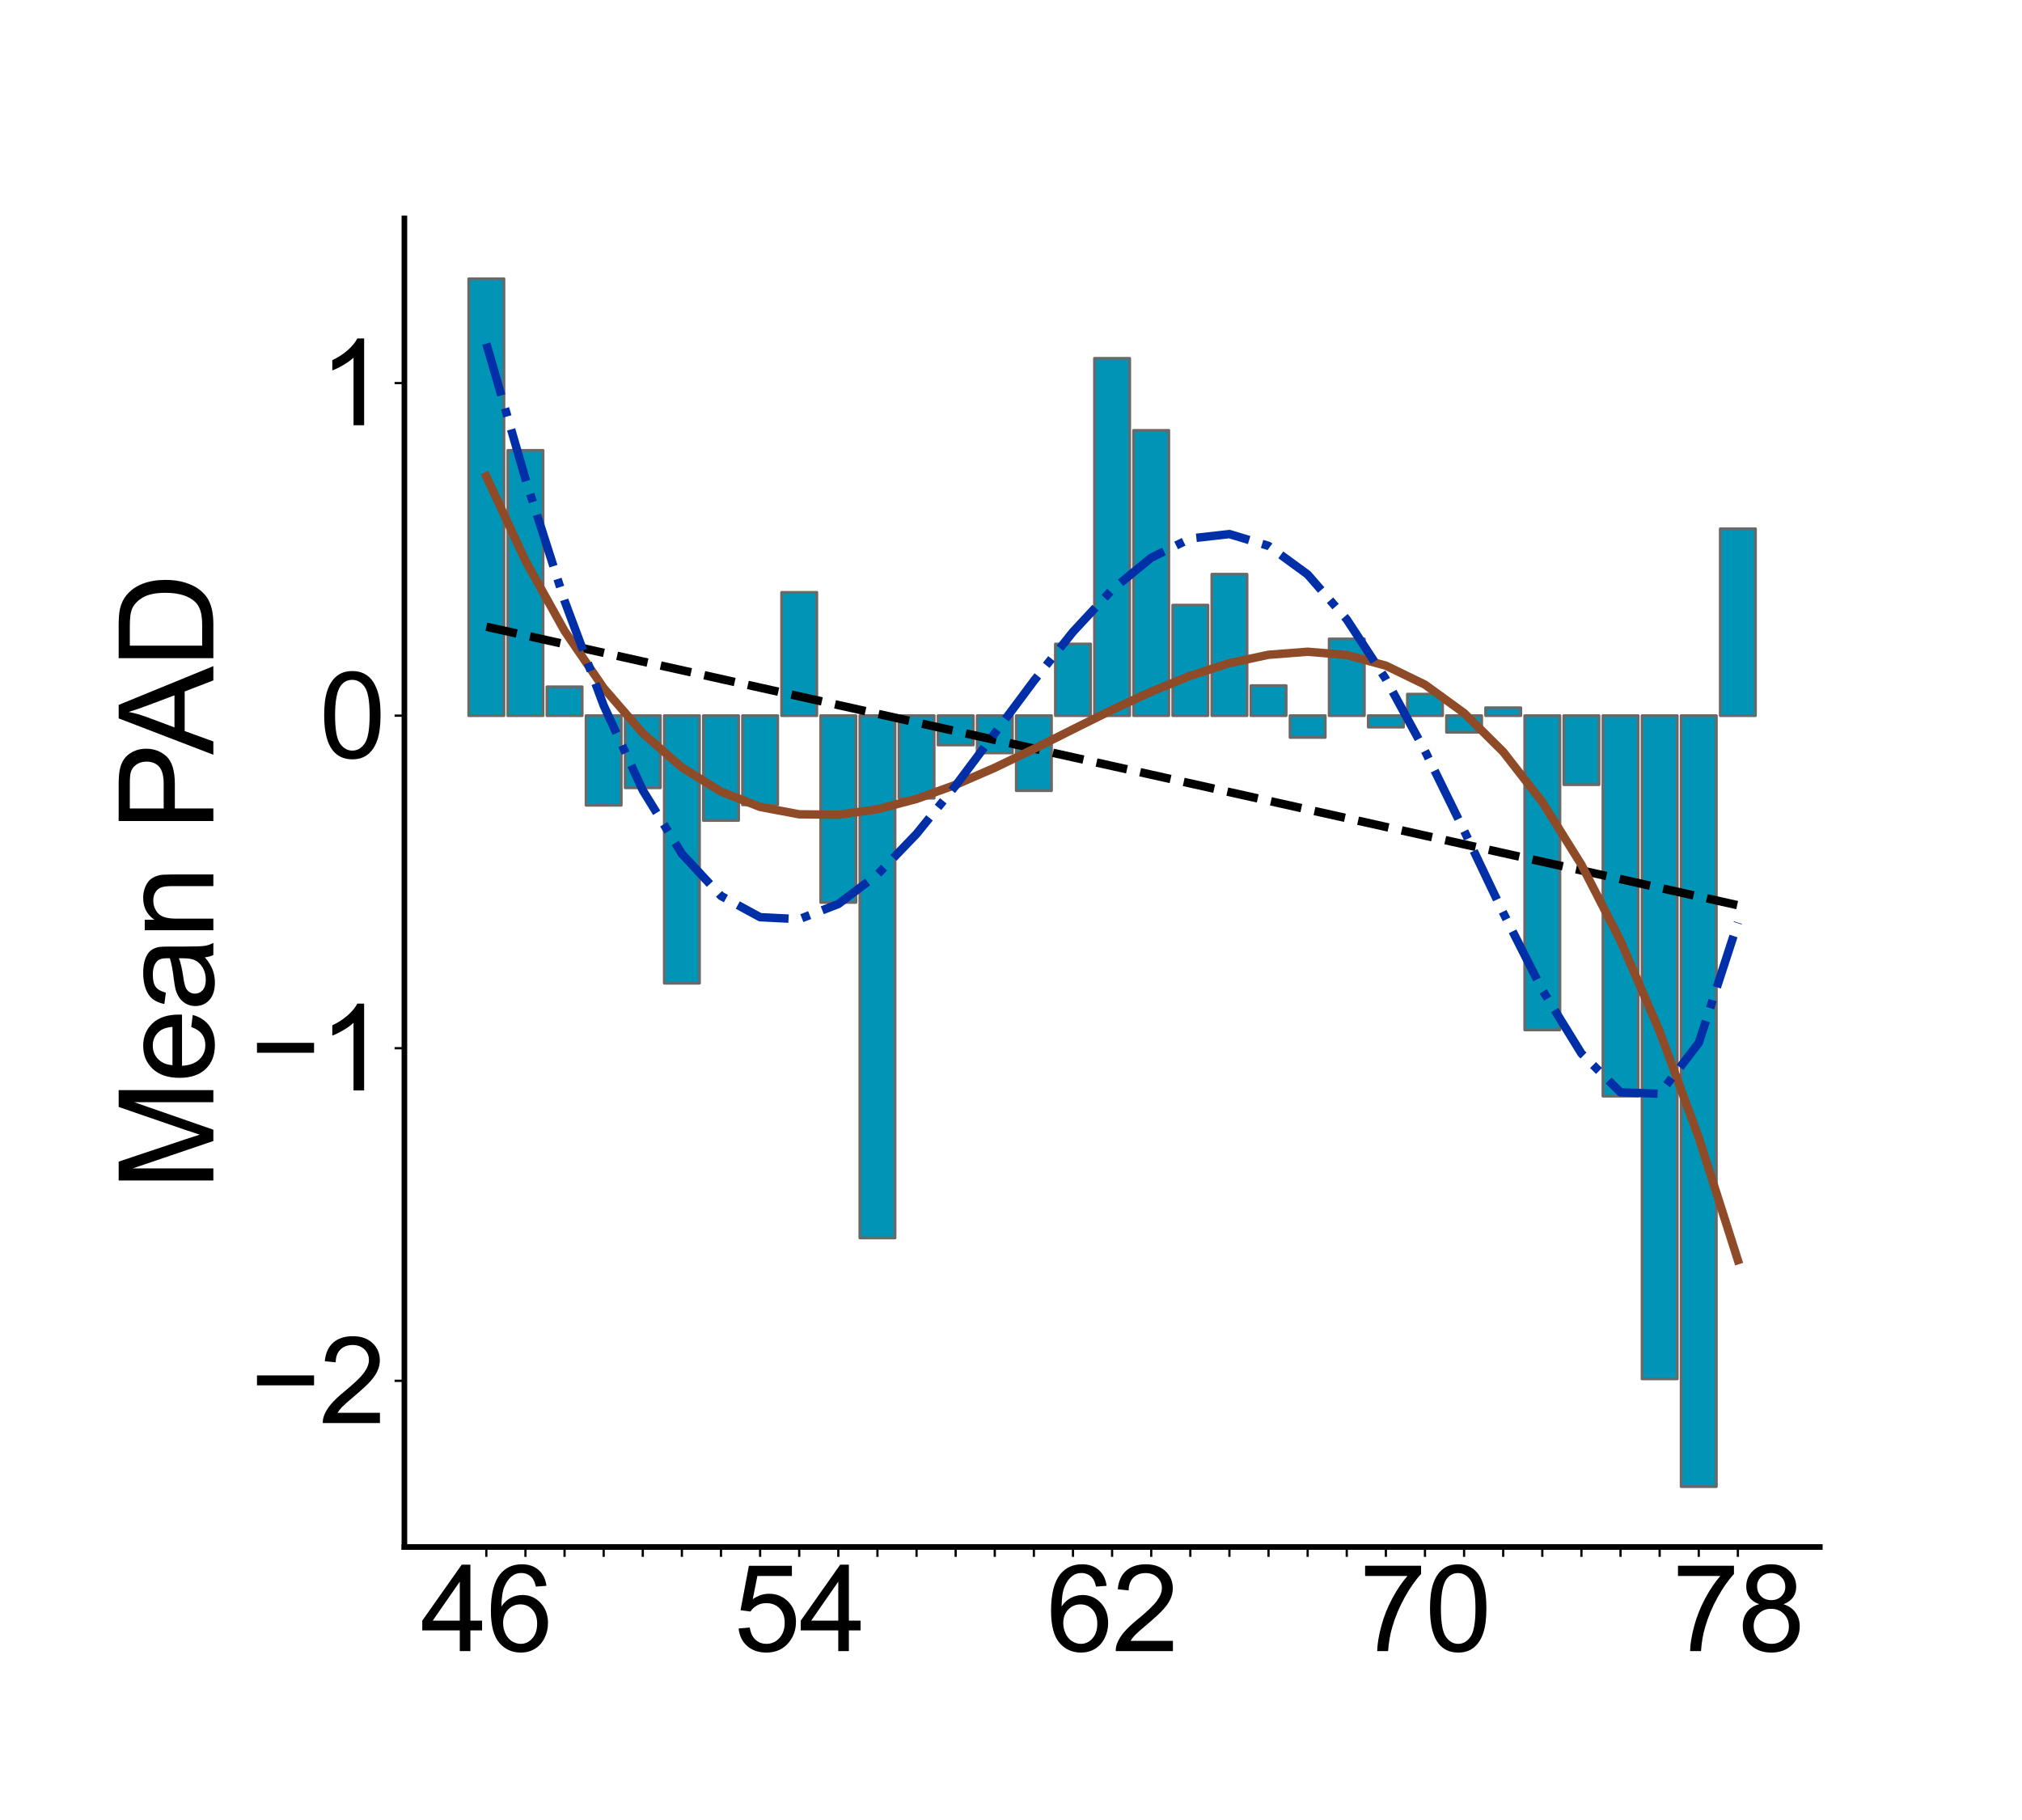<?xml version="1.0" encoding="utf-8" standalone="no"?>
<!DOCTYPE svg PUBLIC "-//W3C//DTD SVG 1.1//EN"
  "http://www.w3.org/Graphics/SVG/1.1/DTD/svg11.dtd">
<svg xmlns:xlink="http://www.w3.org/1999/xlink" width="720pt" height="648pt" viewBox="0 0 720 648" xmlns="http://www.w3.org/2000/svg" version="1.1">
 <defs>
  <style type="text/css">*{stroke-linejoin: round; stroke-linecap: butt}</style>
 </defs>
 <g id="figure_1">
  <g id="patch_1">
   <path d="M 0 648 
L 720 648 
L 720 0 
L 0 0 
L 0 648 
z
" style="fill: none"/>
  </g>
  <g id="axes_1">
   <g id="patch_2">
    <path d="M 144 550.8 
L 648 550.8 
L 648 77.76 
L 144 77.76 
L 144 550.8 
z
" style="fill: none"/>
   </g>
   <g id="patch_3">
    <path d="M 166.909 254.801 
L 179.443 254.801 
L 179.443 99.262 
L 166.909 99.262 
z
" clip-path="url(#p4eb262f3e7)" style="fill: #0095b6; stroke: #696969; stroke-linejoin: miter"/>
   </g>
   <g id="patch_4">
    <path d="M 180.836 254.801 
L 193.369 254.801 
L 193.369 160.35 
L 180.836 160.35 
z
" clip-path="url(#p4eb262f3e7)" style="fill: #0095b6; stroke: #696969; stroke-linejoin: miter"/>
   </g>
   <g id="patch_5">
    <path d="M 194.762 254.801 
L 207.296 254.801 
L 207.296 244.539 
L 194.762 244.539 
z
" clip-path="url(#p4eb262f3e7)" style="fill: #0095b6; stroke: #696969; stroke-linejoin: miter"/>
   </g>
   <g id="patch_6">
    <path d="M 208.689 254.801 
L 221.222 254.801 
L 221.222 286.707 
L 208.689 286.707 
z
" clip-path="url(#p4eb262f3e7)" style="fill: #0095b6; stroke: #696969; stroke-linejoin: miter"/>
   </g>
   <g id="patch_7">
    <path d="M 222.615 254.801 
L 235.149 254.801 
L 235.149 280.5 
L 222.615 280.5 
z
" clip-path="url(#p4eb262f3e7)" style="fill: #0095b6; stroke: #696969; stroke-linejoin: miter"/>
   </g>
   <g id="patch_8">
    <path d="M 236.542 254.801 
L 249.075 254.801 
L 249.075 350.071 
L 236.542 350.071 
z
" clip-path="url(#p4eb262f3e7)" style="fill: #0095b6; stroke: #696969; stroke-linejoin: miter"/>
   </g>
   <g id="patch_9">
    <path d="M 250.468 254.801 
L 263.002 254.801 
L 263.002 292.127 
L 250.468 292.127 
z
" clip-path="url(#p4eb262f3e7)" style="fill: #0095b6; stroke: #696969; stroke-linejoin: miter"/>
   </g>
   <g id="patch_10">
    <path d="M 264.395 254.801 
L 276.928 254.801 
L 276.928 286.569 
L 264.395 286.569 
z
" clip-path="url(#p4eb262f3e7)" style="fill: #0095b6; stroke: #696969; stroke-linejoin: miter"/>
   </g>
   <g id="patch_11">
    <path d="M 278.321 254.801 
L 290.855 254.801 
L 290.855 210.912 
L 278.321 210.912 
z
" clip-path="url(#p4eb262f3e7)" style="fill: #0095b6; stroke: #696969; stroke-linejoin: miter"/>
   </g>
   <g id="patch_12">
    <path d="M 292.248 254.801 
L 304.781 254.801 
L 304.781 321.318 
L 292.248 321.318 
z
" clip-path="url(#p4eb262f3e7)" style="fill: #0095b6; stroke: #696969; stroke-linejoin: miter"/>
   </g>
   <g id="patch_13">
    <path d="M 306.174 254.801 
L 318.708 254.801 
L 318.708 440.773 
L 306.174 440.773 
z
" clip-path="url(#p4eb262f3e7)" style="fill: #0095b6; stroke: #696969; stroke-linejoin: miter"/>
   </g>
   <g id="patch_14">
    <path d="M 320.101 254.801 
L 332.634 254.801 
L 332.634 284.191 
L 320.101 284.191 
z
" clip-path="url(#p4eb262f3e7)" style="fill: #0095b6; stroke: #696969; stroke-linejoin: miter"/>
   </g>
   <g id="patch_15">
    <path d="M 334.027 254.801 
L 346.561 254.801 
L 346.561 265.253 
L 334.027 265.253 
z
" clip-path="url(#p4eb262f3e7)" style="fill: #0095b6; stroke: #696969; stroke-linejoin: miter"/>
   </g>
   <g id="patch_16">
    <path d="M 347.954 254.801 
L 360.487 254.801 
L 360.487 268.077 
L 347.954 268.077 
z
" clip-path="url(#p4eb262f3e7)" style="fill: #0095b6; stroke: #696969; stroke-linejoin: miter"/>
   </g>
   <g id="patch_17">
    <path d="M 361.88 254.801 
L 374.414 254.801 
L 374.414 281.504 
L 361.88 281.504 
z
" clip-path="url(#p4eb262f3e7)" style="fill: #0095b6; stroke: #696969; stroke-linejoin: miter"/>
   </g>
   <g id="patch_18">
    <path d="M 375.807 254.801 
L 388.34 254.801 
L 388.34 229.277 
L 375.807 229.277 
z
" clip-path="url(#p4eb262f3e7)" style="fill: #0095b6; stroke: #696969; stroke-linejoin: miter"/>
   </g>
   <g id="patch_19">
    <path d="M 389.733 254.801 
L 402.267 254.801 
L 402.267 127.591 
L 389.733 127.591 
z
" clip-path="url(#p4eb262f3e7)" style="fill: #0095b6; stroke: #696969; stroke-linejoin: miter"/>
   </g>
   <g id="patch_20">
    <path d="M 403.66 254.801 
L 416.193 254.801 
L 416.193 153.235 
L 403.66 153.235 
z
" clip-path="url(#p4eb262f3e7)" style="fill: #0095b6; stroke: #696969; stroke-linejoin: miter"/>
   </g>
   <g id="patch_21">
    <path d="M 417.586 254.801 
L 430.12 254.801 
L 430.12 215.449 
L 417.586 215.449 
z
" clip-path="url(#p4eb262f3e7)" style="fill: #0095b6; stroke: #696969; stroke-linejoin: miter"/>
   </g>
   <g id="patch_22">
    <path d="M 431.513 254.801 
L 444.046 254.801 
L 444.046 204.44 
L 431.513 204.44 
z
" clip-path="url(#p4eb262f3e7)" style="fill: #0095b6; stroke: #696969; stroke-linejoin: miter"/>
   </g>
   <g id="patch_23">
    <path d="M 445.439 254.801 
L 457.973 254.801 
L 457.973 244.115 
L 445.439 244.115 
z
" clip-path="url(#p4eb262f3e7)" style="fill: #0095b6; stroke: #696969; stroke-linejoin: miter"/>
   </g>
   <g id="patch_24">
    <path d="M 459.366 254.801 
L 471.899 254.801 
L 471.899 262.555 
L 459.366 262.555 
z
" clip-path="url(#p4eb262f3e7)" style="fill: #0095b6; stroke: #696969; stroke-linejoin: miter"/>
   </g>
   <g id="patch_25">
    <path d="M 473.292 254.801 
L 485.826 254.801 
L 485.826 227.473 
L 473.292 227.473 
z
" clip-path="url(#p4eb262f3e7)" style="fill: #0095b6; stroke: #696969; stroke-linejoin: miter"/>
   </g>
   <g id="patch_26">
    <path d="M 487.219 254.801 
L 499.752 254.801 
L 499.752 258.89 
L 487.219 258.89 
z
" clip-path="url(#p4eb262f3e7)" style="fill: #0095b6; stroke: #696969; stroke-linejoin: miter"/>
   </g>
   <g id="patch_27">
    <path d="M 501.145 254.801 
L 513.679 254.801 
L 513.679 247.142 
L 501.145 247.142 
z
" clip-path="url(#p4eb262f3e7)" style="fill: #0095b6; stroke: #696969; stroke-linejoin: miter"/>
   </g>
   <g id="patch_28">
    <path d="M 515.072 254.801 
L 527.605 254.801 
L 527.605 260.721 
L 515.072 260.721 
z
" clip-path="url(#p4eb262f3e7)" style="fill: #0095b6; stroke: #696969; stroke-linejoin: miter"/>
   </g>
   <g id="patch_29">
    <path d="M 528.998 254.801 
L 541.532 254.801 
L 541.532 251.99 
L 528.998 251.99 
z
" clip-path="url(#p4eb262f3e7)" style="fill: #0095b6; stroke: #696969; stroke-linejoin: miter"/>
   </g>
   <g id="patch_30">
    <path d="M 542.925 254.801 
L 555.458 254.801 
L 555.458 366.692 
L 542.925 366.692 
z
" clip-path="url(#p4eb262f3e7)" style="fill: #0095b6; stroke: #696969; stroke-linejoin: miter"/>
   </g>
   <g id="patch_31">
    <path d="M 556.851 254.801 
L 569.385 254.801 
L 569.385 279.379 
L 556.851 279.379 
z
" clip-path="url(#p4eb262f3e7)" style="fill: #0095b6; stroke: #696969; stroke-linejoin: miter"/>
   </g>
   <g id="patch_32">
    <path d="M 570.778 254.801 
L 583.311 254.801 
L 583.311 390.278 
L 570.778 390.278 
z
" clip-path="url(#p4eb262f3e7)" style="fill: #0095b6; stroke: #696969; stroke-linejoin: miter"/>
   </g>
   <g id="patch_33">
    <path d="M 584.704 254.801 
L 597.238 254.801 
L 597.238 490.95 
L 584.704 490.95 
z
" clip-path="url(#p4eb262f3e7)" style="fill: #0095b6; stroke: #696969; stroke-linejoin: miter"/>
   </g>
   <g id="patch_34">
    <path d="M 598.631 254.801 
L 611.164 254.801 
L 611.164 529.298 
L 598.631 529.298 
z
" clip-path="url(#p4eb262f3e7)" style="fill: #0095b6; stroke: #696969; stroke-linejoin: miter"/>
   </g>
   <g id="patch_35">
    <path d="M 612.557 254.801 
L 625.091 254.801 
L 625.091 188.267 
L 612.557 188.267 
z
" clip-path="url(#p4eb262f3e7)" style="fill: #0095b6; stroke: #696969; stroke-linejoin: miter"/>
   </g>
   <g id="matplotlib.axis_1">
    <g id="xtick_1">
     <g id="line2d_1">
      <defs>
       <path id="m1d1751e2f2" d="M 0 0 
L 0 3.5 
" style="stroke: #000000; stroke-width: 0.8"/>
      </defs>
      <g>
       <use xlink:href="#m1d1751e2f2" x="173.176" y="550.8" style="stroke: #000000; stroke-width: 0.8"/>
      </g>
     </g>
     <g id="text_1">
      <!-- 46 -->
      <g transform="translate(149.82 587.863)scale(0.42 -0.42)">
       <defs>
        <path id="ArialMT-34" d="M 2069 0 
L 2069 1097 
L 81 1097 
L 81 1613 
L 2172 4581 
L 2631 4581 
L 2631 1613 
L 3250 1613 
L 3250 1097 
L 2631 1097 
L 2631 0 
L 2069 0 
z
M 2069 1613 
L 2069 3678 
L 634 1613 
L 2069 1613 
z
" transform="scale(0.016)"/>
        <path id="ArialMT-36" d="M 3184 3459 
L 2625 3416 
Q 2550 3747 2413 3897 
Q 2184 4138 1850 4138 
Q 1581 4138 1378 3988 
Q 1113 3794 959 3422 
Q 806 3050 800 2363 
Q 1003 2672 1297 2822 
Q 1591 2972 1913 2972 
Q 2475 2972 2870 2558 
Q 3266 2144 3266 1488 
Q 3266 1056 3080 686 
Q 2894 316 2569 119 
Q 2244 -78 1831 -78 
Q 1128 -78 684 439 
Q 241 956 241 2144 
Q 241 3472 731 4075 
Q 1159 4600 1884 4600 
Q 2425 4600 2770 4297 
Q 3116 3994 3184 3459 
z
M 888 1484 
Q 888 1194 1011 928 
Q 1134 663 1356 523 
Q 1578 384 1822 384 
Q 2178 384 2434 671 
Q 2691 959 2691 1453 
Q 2691 1928 2437 2201 
Q 2184 2475 1800 2475 
Q 1419 2475 1153 2201 
Q 888 1928 888 1484 
z
" transform="scale(0.016)"/>
       </defs>
       <use xlink:href="#ArialMT-34"/>
       <use xlink:href="#ArialMT-36" x="55.615"/>
      </g>
     </g>
    </g>
    <g id="xtick_2">
     <g id="line2d_2">
      <g>
       <use xlink:href="#m1d1751e2f2" x="187.103" y="550.8" style="stroke: #000000; stroke-width: 0.8"/>
      </g>
     </g>
    </g>
    <g id="xtick_3">
     <g id="line2d_3">
      <g>
       <use xlink:href="#m1d1751e2f2" x="201.029" y="550.8" style="stroke: #000000; stroke-width: 0.8"/>
      </g>
     </g>
    </g>
    <g id="xtick_4">
     <g id="line2d_4">
      <g>
       <use xlink:href="#m1d1751e2f2" x="214.956" y="550.8" style="stroke: #000000; stroke-width: 0.8"/>
      </g>
     </g>
    </g>
    <g id="xtick_5">
     <g id="line2d_5">
      <g>
       <use xlink:href="#m1d1751e2f2" x="228.882" y="550.8" style="stroke: #000000; stroke-width: 0.8"/>
      </g>
     </g>
    </g>
    <g id="xtick_6">
     <g id="line2d_6">
      <g>
       <use xlink:href="#m1d1751e2f2" x="242.809" y="550.8" style="stroke: #000000; stroke-width: 0.8"/>
      </g>
     </g>
    </g>
    <g id="xtick_7">
     <g id="line2d_7">
      <g>
       <use xlink:href="#m1d1751e2f2" x="256.735" y="550.8" style="stroke: #000000; stroke-width: 0.8"/>
      </g>
     </g>
    </g>
    <g id="xtick_8">
     <g id="line2d_8">
      <g>
       <use xlink:href="#m1d1751e2f2" x="270.662" y="550.8" style="stroke: #000000; stroke-width: 0.8"/>
      </g>
     </g>
    </g>
    <g id="xtick_9">
     <g id="line2d_9">
      <g>
       <use xlink:href="#m1d1751e2f2" x="284.588" y="550.8" style="stroke: #000000; stroke-width: 0.8"/>
      </g>
     </g>
     <g id="text_2">
      <!-- 54 -->
      <g transform="translate(261.232 587.863)scale(0.42 -0.42)">
       <defs>
        <path id="ArialMT-35" d="M 266 1200 
L 856 1250 
Q 922 819 1161 601 
Q 1400 384 1738 384 
Q 2144 384 2425 690 
Q 2706 997 2706 1503 
Q 2706 1984 2436 2262 
Q 2166 2541 1728 2541 
Q 1456 2541 1237 2417 
Q 1019 2294 894 2097 
L 366 2166 
L 809 4519 
L 3088 4519 
L 3088 3981 
L 1259 3981 
L 1013 2750 
Q 1425 3038 1878 3038 
Q 2478 3038 2890 2622 
Q 3303 2206 3303 1553 
Q 3303 931 2941 478 
Q 2500 -78 1738 -78 
Q 1113 -78 717 272 
Q 322 622 266 1200 
z
" transform="scale(0.016)"/>
       </defs>
       <use xlink:href="#ArialMT-35"/>
       <use xlink:href="#ArialMT-34" x="55.615"/>
      </g>
     </g>
    </g>
    <g id="xtick_10">
     <g id="line2d_10">
      <g>
       <use xlink:href="#m1d1751e2f2" x="298.515" y="550.8" style="stroke: #000000; stroke-width: 0.8"/>
      </g>
     </g>
    </g>
    <g id="xtick_11">
     <g id="line2d_11">
      <g>
       <use xlink:href="#m1d1751e2f2" x="312.441" y="550.8" style="stroke: #000000; stroke-width: 0.8"/>
      </g>
     </g>
    </g>
    <g id="xtick_12">
     <g id="line2d_12">
      <g>
       <use xlink:href="#m1d1751e2f2" x="326.368" y="550.8" style="stroke: #000000; stroke-width: 0.8"/>
      </g>
     </g>
    </g>
    <g id="xtick_13">
     <g id="line2d_13">
      <g>
       <use xlink:href="#m1d1751e2f2" x="340.294" y="550.8" style="stroke: #000000; stroke-width: 0.8"/>
      </g>
     </g>
    </g>
    <g id="xtick_14">
     <g id="line2d_14">
      <g>
       <use xlink:href="#m1d1751e2f2" x="354.221" y="550.8" style="stroke: #000000; stroke-width: 0.8"/>
      </g>
     </g>
    </g>
    <g id="xtick_15">
     <g id="line2d_15">
      <g>
       <use xlink:href="#m1d1751e2f2" x="368.147" y="550.8" style="stroke: #000000; stroke-width: 0.8"/>
      </g>
     </g>
    </g>
    <g id="xtick_16">
     <g id="line2d_16">
      <g>
       <use xlink:href="#m1d1751e2f2" x="382.074" y="550.8" style="stroke: #000000; stroke-width: 0.8"/>
      </g>
     </g>
    </g>
    <g id="xtick_17">
     <g id="line2d_17">
      <g>
       <use xlink:href="#m1d1751e2f2" x="396" y="550.8" style="stroke: #000000; stroke-width: 0.8"/>
      </g>
     </g>
     <g id="text_3">
      <!-- 62 -->
      <g transform="translate(372.644 587.863)scale(0.42 -0.42)">
       <defs>
        <path id="ArialMT-32" d="M 3222 541 
L 3222 0 
L 194 0 
Q 188 203 259 391 
Q 375 700 629 1000 
Q 884 1300 1366 1694 
Q 2113 2306 2375 2664 
Q 2638 3022 2638 3341 
Q 2638 3675 2398 3904 
Q 2159 4134 1775 4134 
Q 1369 4134 1125 3890 
Q 881 3647 878 3216 
L 300 3275 
Q 359 3922 746 4261 
Q 1134 4600 1788 4600 
Q 2447 4600 2831 4234 
Q 3216 3869 3216 3328 
Q 3216 3053 3103 2787 
Q 2991 2522 2730 2228 
Q 2469 1934 1863 1422 
Q 1356 997 1212 845 
Q 1069 694 975 541 
L 3222 541 
z
" transform="scale(0.016)"/>
       </defs>
       <use xlink:href="#ArialMT-36"/>
       <use xlink:href="#ArialMT-32" x="55.615"/>
      </g>
     </g>
    </g>
    <g id="xtick_18">
     <g id="line2d_18">
      <g>
       <use xlink:href="#m1d1751e2f2" x="409.926" y="550.8" style="stroke: #000000; stroke-width: 0.8"/>
      </g>
     </g>
    </g>
    <g id="xtick_19">
     <g id="line2d_19">
      <g>
       <use xlink:href="#m1d1751e2f2" x="423.853" y="550.8" style="stroke: #000000; stroke-width: 0.8"/>
      </g>
     </g>
    </g>
    <g id="xtick_20">
     <g id="line2d_20">
      <g>
       <use xlink:href="#m1d1751e2f2" x="437.779" y="550.8" style="stroke: #000000; stroke-width: 0.8"/>
      </g>
     </g>
    </g>
    <g id="xtick_21">
     <g id="line2d_21">
      <g>
       <use xlink:href="#m1d1751e2f2" x="451.706" y="550.8" style="stroke: #000000; stroke-width: 0.8"/>
      </g>
     </g>
    </g>
    <g id="xtick_22">
     <g id="line2d_22">
      <g>
       <use xlink:href="#m1d1751e2f2" x="465.632" y="550.8" style="stroke: #000000; stroke-width: 0.8"/>
      </g>
     </g>
    </g>
    <g id="xtick_23">
     <g id="line2d_23">
      <g>
       <use xlink:href="#m1d1751e2f2" x="479.559" y="550.8" style="stroke: #000000; stroke-width: 0.8"/>
      </g>
     </g>
    </g>
    <g id="xtick_24">
     <g id="line2d_24">
      <g>
       <use xlink:href="#m1d1751e2f2" x="493.485" y="550.8" style="stroke: #000000; stroke-width: 0.8"/>
      </g>
     </g>
    </g>
    <g id="xtick_25">
     <g id="line2d_25">
      <g>
       <use xlink:href="#m1d1751e2f2" x="507.412" y="550.8" style="stroke: #000000; stroke-width: 0.8"/>
      </g>
     </g>
     <g id="text_4">
      <!-- 70 -->
      <g transform="translate(484.056 587.863)scale(0.42 -0.42)">
       <defs>
        <path id="ArialMT-37" d="M 303 3981 
L 303 4522 
L 3269 4522 
L 3269 4084 
Q 2831 3619 2401 2847 
Q 1972 2075 1738 1259 
Q 1569 684 1522 0 
L 944 0 
Q 953 541 1156 1306 
Q 1359 2072 1739 2783 
Q 2119 3494 2547 3981 
L 303 3981 
z
" transform="scale(0.016)"/>
        <path id="ArialMT-30" d="M 266 2259 
Q 266 3072 433 3567 
Q 600 4063 929 4331 
Q 1259 4600 1759 4600 
Q 2128 4600 2406 4451 
Q 2684 4303 2865 4023 
Q 3047 3744 3150 3342 
Q 3253 2941 3253 2259 
Q 3253 1453 3087 958 
Q 2922 463 2592 192 
Q 2263 -78 1759 -78 
Q 1097 -78 719 397 
Q 266 969 266 2259 
z
M 844 2259 
Q 844 1131 1108 757 
Q 1372 384 1759 384 
Q 2147 384 2411 759 
Q 2675 1134 2675 2259 
Q 2675 3391 2411 3762 
Q 2147 4134 1753 4134 
Q 1366 4134 1134 3806 
Q 844 3388 844 2259 
z
" transform="scale(0.016)"/>
       </defs>
       <use xlink:href="#ArialMT-37"/>
       <use xlink:href="#ArialMT-30" x="55.615"/>
      </g>
     </g>
    </g>
    <g id="xtick_26">
     <g id="line2d_26">
      <g>
       <use xlink:href="#m1d1751e2f2" x="521.338" y="550.8" style="stroke: #000000; stroke-width: 0.8"/>
      </g>
     </g>
    </g>
    <g id="xtick_27">
     <g id="line2d_27">
      <g>
       <use xlink:href="#m1d1751e2f2" x="535.265" y="550.8" style="stroke: #000000; stroke-width: 0.8"/>
      </g>
     </g>
    </g>
    <g id="xtick_28">
     <g id="line2d_28">
      <g>
       <use xlink:href="#m1d1751e2f2" x="549.191" y="550.8" style="stroke: #000000; stroke-width: 0.8"/>
      </g>
     </g>
    </g>
    <g id="xtick_29">
     <g id="line2d_29">
      <g>
       <use xlink:href="#m1d1751e2f2" x="563.118" y="550.8" style="stroke: #000000; stroke-width: 0.8"/>
      </g>
     </g>
    </g>
    <g id="xtick_30">
     <g id="line2d_30">
      <g>
       <use xlink:href="#m1d1751e2f2" x="577.044" y="550.8" style="stroke: #000000; stroke-width: 0.8"/>
      </g>
     </g>
    </g>
    <g id="xtick_31">
     <g id="line2d_31">
      <g>
       <use xlink:href="#m1d1751e2f2" x="590.971" y="550.8" style="stroke: #000000; stroke-width: 0.8"/>
      </g>
     </g>
    </g>
    <g id="xtick_32">
     <g id="line2d_32">
      <g>
       <use xlink:href="#m1d1751e2f2" x="604.897" y="550.8" style="stroke: #000000; stroke-width: 0.8"/>
      </g>
     </g>
    </g>
    <g id="xtick_33">
     <g id="line2d_33">
      <g>
       <use xlink:href="#m1d1751e2f2" x="618.824" y="550.8" style="stroke: #000000; stroke-width: 0.8"/>
      </g>
     </g>
     <g id="text_5">
      <!-- 78 -->
      <g transform="translate(595.468 587.863)scale(0.42 -0.42)">
       <defs>
        <path id="ArialMT-38" d="M 1131 2484 
Q 781 2613 612 2850 
Q 444 3088 444 3419 
Q 444 3919 803 4259 
Q 1163 4600 1759 4600 
Q 2359 4600 2725 4251 
Q 3091 3903 3091 3403 
Q 3091 3084 2923 2848 
Q 2756 2613 2416 2484 
Q 2838 2347 3058 2040 
Q 3278 1734 3278 1309 
Q 3278 722 2862 322 
Q 2447 -78 1769 -78 
Q 1091 -78 675 323 
Q 259 725 259 1325 
Q 259 1772 486 2073 
Q 713 2375 1131 2484 
z
M 1019 3438 
Q 1019 3113 1228 2906 
Q 1438 2700 1772 2700 
Q 2097 2700 2305 2904 
Q 2513 3109 2513 3406 
Q 2513 3716 2298 3927 
Q 2084 4138 1766 4138 
Q 1444 4138 1231 3931 
Q 1019 3725 1019 3438 
z
M 838 1322 
Q 838 1081 952 856 
Q 1066 631 1291 507 
Q 1516 384 1775 384 
Q 2178 384 2440 643 
Q 2703 903 2703 1303 
Q 2703 1709 2433 1975 
Q 2163 2241 1756 2241 
Q 1359 2241 1098 1978 
Q 838 1716 838 1322 
z
" transform="scale(0.016)"/>
       </defs>
       <use xlink:href="#ArialMT-37"/>
       <use xlink:href="#ArialMT-38" x="55.615"/>
      </g>
     </g>
    </g>
   </g>
   <g id="matplotlib.axis_2">
    <g id="ytick_1">
     <g id="line2d_34">
      <defs>
       <path id="m8bf4164d2a" d="M 0 0 
L -3.5 0 
" style="stroke: #000000; stroke-width: 0.8"/>
      </defs>
      <g>
       <use xlink:href="#m8bf4164d2a" x="144" y="491.628" style="stroke: #000000; stroke-width: 0.8"/>
      </g>
     </g>
     <g id="text_6">
      <!-- −2 -->
      <g transform="translate(89.113 506.659)scale(0.42 -0.42)">
       <defs>
        <path id="ArialMT-2212" d="M 3381 1997 
L 356 1997 
L 356 2522 
L 3381 2522 
L 3381 1997 
z
" transform="scale(0.016)"/>
       </defs>
       <use xlink:href="#ArialMT-2212"/>
       <use xlink:href="#ArialMT-32" x="58.398"/>
      </g>
     </g>
    </g>
    <g id="ytick_2">
     <g id="line2d_35">
      <g>
       <use xlink:href="#m8bf4164d2a" x="144" y="373.214" style="stroke: #000000; stroke-width: 0.8"/>
      </g>
     </g>
     <g id="text_7">
      <!-- −1 -->
      <g transform="translate(89.113 388.246)scale(0.42 -0.42)">
       <defs>
        <path id="ArialMT-31" d="M 2384 0 
L 1822 0 
L 1822 3584 
Q 1619 3391 1289 3197 
Q 959 3003 697 2906 
L 697 3450 
Q 1169 3672 1522 3987 
Q 1875 4303 2022 4600 
L 2384 4600 
L 2384 0 
z
" transform="scale(0.016)"/>
       </defs>
       <use xlink:href="#ArialMT-2212"/>
       <use xlink:href="#ArialMT-31" x="58.398"/>
      </g>
     </g>
    </g>
    <g id="ytick_3">
     <g id="line2d_36">
      <g>
       <use xlink:href="#m8bf4164d2a" x="144" y="254.801" style="stroke: #000000; stroke-width: 0.8"/>
      </g>
     </g>
     <g id="text_8">
      <!-- 0 -->
      <g transform="translate(113.644 269.833)scale(0.42 -0.42)">
       <use xlink:href="#ArialMT-30"/>
      </g>
     </g>
    </g>
    <g id="ytick_4">
     <g id="line2d_37">
      <g>
       <use xlink:href="#m8bf4164d2a" x="144" y="136.388" style="stroke: #000000; stroke-width: 0.8"/>
      </g>
     </g>
     <g id="text_9">
      <!-- 1 -->
      <g transform="translate(113.644 151.419)scale(0.42 -0.42)">
       <use xlink:href="#ArialMT-31"/>
      </g>
     </g>
    </g>
    <g id="text_10">
     <!-- Mean PAD -->
     <g transform="translate(75.971 423.796)rotate(-90)scale(0.46 -0.46)">
      <defs>
       <path id="ArialMT-4d" d="M 475 0 
L 475 4581 
L 1388 4581 
L 2472 1338 
Q 2622 884 2691 659 
Q 2769 909 2934 1394 
L 4031 4581 
L 4847 4581 
L 4847 0 
L 4263 0 
L 4263 3834 
L 2931 0 
L 2384 0 
L 1059 3900 
L 1059 0 
L 475 0 
z
" transform="scale(0.016)"/>
       <path id="ArialMT-65" d="M 2694 1069 
L 3275 997 
Q 3138 488 2766 206 
Q 2394 -75 1816 -75 
Q 1088 -75 661 373 
Q 234 822 234 1631 
Q 234 2469 665 2931 
Q 1097 3394 1784 3394 
Q 2450 3394 2872 2941 
Q 3294 2488 3294 1666 
Q 3294 1616 3291 1516 
L 816 1516 
Q 847 969 1125 678 
Q 1403 388 1819 388 
Q 2128 388 2347 550 
Q 2566 713 2694 1069 
z
M 847 1978 
L 2700 1978 
Q 2663 2397 2488 2606 
Q 2219 2931 1791 2931 
Q 1403 2931 1139 2672 
Q 875 2413 847 1978 
z
" transform="scale(0.016)"/>
       <path id="ArialMT-61" d="M 2588 409 
Q 2275 144 1986 34 
Q 1697 -75 1366 -75 
Q 819 -75 525 192 
Q 231 459 231 875 
Q 231 1119 342 1320 
Q 453 1522 633 1644 
Q 813 1766 1038 1828 
Q 1203 1872 1538 1913 
Q 2219 1994 2541 2106 
Q 2544 2222 2544 2253 
Q 2544 2597 2384 2738 
Q 2169 2928 1744 2928 
Q 1347 2928 1158 2789 
Q 969 2650 878 2297 
L 328 2372 
Q 403 2725 575 2942 
Q 747 3159 1072 3276 
Q 1397 3394 1825 3394 
Q 2250 3394 2515 3294 
Q 2781 3194 2906 3042 
Q 3031 2891 3081 2659 
Q 3109 2516 3109 2141 
L 3109 1391 
Q 3109 606 3145 398 
Q 3181 191 3288 0 
L 2700 0 
Q 2613 175 2588 409 
z
M 2541 1666 
Q 2234 1541 1622 1453 
Q 1275 1403 1131 1340 
Q 988 1278 909 1158 
Q 831 1038 831 891 
Q 831 666 1001 516 
Q 1172 366 1500 366 
Q 1825 366 2078 508 
Q 2331 650 2450 897 
Q 2541 1088 2541 1459 
L 2541 1666 
z
" transform="scale(0.016)"/>
       <path id="ArialMT-6e" d="M 422 0 
L 422 3319 
L 928 3319 
L 928 2847 
Q 1294 3394 1984 3394 
Q 2284 3394 2536 3286 
Q 2788 3178 2913 3003 
Q 3038 2828 3088 2588 
Q 3119 2431 3119 2041 
L 3119 0 
L 2556 0 
L 2556 2019 
Q 2556 2363 2490 2533 
Q 2425 2703 2258 2804 
Q 2091 2906 1866 2906 
Q 1506 2906 1245 2678 
Q 984 2450 984 1813 
L 984 0 
L 422 0 
z
" transform="scale(0.016)"/>
       <path id="ArialMT-20" transform="scale(0.016)"/>
       <path id="ArialMT-50" d="M 494 0 
L 494 4581 
L 2222 4581 
Q 2678 4581 2919 4538 
Q 3256 4481 3484 4323 
Q 3713 4166 3852 3881 
Q 3991 3597 3991 3256 
Q 3991 2672 3619 2267 
Q 3247 1863 2275 1863 
L 1100 1863 
L 1100 0 
L 494 0 
z
M 1100 2403 
L 2284 2403 
Q 2872 2403 3119 2622 
Q 3366 2841 3366 3238 
Q 3366 3525 3220 3729 
Q 3075 3934 2838 4000 
Q 2684 4041 2272 4041 
L 1100 4041 
L 1100 2403 
z
" transform="scale(0.016)"/>
       <path id="ArialMT-41" d="M -9 0 
L 1750 4581 
L 2403 4581 
L 4278 0 
L 3588 0 
L 3053 1388 
L 1138 1388 
L 634 0 
L -9 0 
z
M 1313 1881 
L 2866 1881 
L 2388 3150 
Q 2169 3728 2063 4100 
Q 1975 3659 1816 3225 
L 1313 1881 
z
" transform="scale(0.016)"/>
       <path id="ArialMT-44" d="M 494 0 
L 494 4581 
L 2072 4581 
Q 2606 4581 2888 4516 
Q 3281 4425 3559 4188 
Q 3922 3881 4101 3404 
Q 4281 2928 4281 2316 
Q 4281 1794 4159 1391 
Q 4038 988 3847 723 
Q 3656 459 3429 307 
Q 3203 156 2883 78 
Q 2563 0 2147 0 
L 494 0 
z
M 1100 541 
L 2078 541 
Q 2531 541 2789 625 
Q 3047 709 3200 863 
Q 3416 1078 3536 1442 
Q 3656 1806 3656 2325 
Q 3656 3044 3420 3430 
Q 3184 3816 2847 3947 
Q 2603 4041 2063 4041 
L 1100 4041 
L 1100 541 
z
" transform="scale(0.016)"/>
      </defs>
      <use xlink:href="#ArialMT-4d"/>
      <use xlink:href="#ArialMT-65" x="83.301"/>
      <use xlink:href="#ArialMT-61" x="138.916"/>
      <use xlink:href="#ArialMT-6e" x="194.531"/>
      <use xlink:href="#ArialMT-20" x="250.146"/>
      <use xlink:href="#ArialMT-50" x="277.93"/>
      <use xlink:href="#ArialMT-41" x="337.254"/>
      <use xlink:href="#ArialMT-44" x="403.953"/>
     </g>
    </g>
   </g>
   <g id="line2d_38">
    <path d="M 173.176 223.146 
L 187.103 226.245 
L 201.029 229.343 
L 214.956 232.442 
L 228.882 235.541 
L 242.809 238.639 
L 256.735 241.738 
L 270.662 244.836 
L 284.588 247.935 
L 298.515 251.034 
L 312.441 254.132 
L 326.368 257.231 
L 340.294 260.33 
L 354.221 263.428 
L 368.147 266.527 
L 382.074 269.626 
L 396 272.724 
L 409.926 275.823 
L 423.853 278.921 
L 437.779 282.02 
L 451.706 285.119 
L 465.632 288.217 
L 479.559 291.316 
L 493.485 294.415 
L 507.412 297.513 
L 521.338 300.612 
L 535.265 303.71 
L 549.191 306.809 
L 563.118 309.908 
L 577.044 313.006 
L 590.971 316.105 
L 604.897 319.204 
L 618.824 322.302 
" clip-path="url(#p4eb262f3e7)" style="fill: none; stroke-dasharray: 11.1,4.8; stroke-dashoffset: 0; stroke: #000000; stroke-width: 3"/>
   </g>
   <g id="line2d_39">
    <path d="M 173.176 169.645 
L 187.103 199.638 
L 201.029 224.632 
L 214.956 244.989 
L 228.882 261.074 
L 242.809 273.247 
L 256.735 281.872 
L 270.662 287.311 
L 284.588 289.927 
L 298.515 290.083 
L 312.441 288.141 
L 326.368 284.464 
L 340.294 279.415 
L 354.221 273.355 
L 368.147 266.649 
L 382.074 259.658 
L 396 252.745 
L 409.926 246.272 
L 423.853 240.603 
L 437.779 236.1 
L 451.706 233.126 
L 465.632 232.043 
L 479.559 233.214 
L 493.485 237.002 
L 507.412 243.768 
L 521.338 253.877 
L 535.265 267.69 
L 549.191 285.57 
L 563.118 307.88 
L 577.044 334.982 
L 590.971 367.24 
L 604.897 405.015 
L 618.824 448.67 
" clip-path="url(#p4eb262f3e7)" style="fill: none; stroke: #8f4b28; stroke-width: 3; stroke-linecap: square"/>
   </g>
   <g id="line2d_40">
    <path d="M 173.176 122.318 
L 187.103 170.504 
L 201.029 213.919 
L 214.956 251.175 
L 228.882 281.362 
L 242.809 303.998 
L 256.735 318.984 
L 270.662 326.562 
L 284.588 327.264 
L 298.515 321.874 
L 312.441 311.371 
L 326.368 296.897 
L 340.294 279.699 
L 354.221 261.093 
L 368.147 242.411 
L 382.074 224.961 
L 396 209.978 
L 409.926 198.581 
L 423.853 191.724 
L 437.779 190.153 
L 451.706 194.361 
L 465.632 204.54 
L 479.559 220.536 
L 493.485 241.805 
L 507.412 267.366 
L 521.338 295.757 
L 535.265 324.985 
L 549.191 352.488 
L 563.118 375.081 
L 577.044 388.916 
L 590.971 389.436 
L 604.897 371.327 
L 618.824 328.472 
" clip-path="url(#p4eb262f3e7)" style="fill: none; stroke-dasharray: 19.2,4.8,3,4.8; stroke-dashoffset: 0; stroke: #002fa7; stroke-width: 3"/>
   </g>
   <g id="patch_36">
    <path d="M 144 550.8 
L 144 77.76 
" style="fill: none; stroke: #000000; stroke-width: 2; stroke-linejoin: miter; stroke-linecap: square"/>
   </g>
   <g id="patch_37">
    <path d="M 144 550.8 
L 648 550.8 
" style="fill: none; stroke: #000000; stroke-width: 2; stroke-linejoin: miter; stroke-linecap: square"/>
   </g>
  </g>
 </g>
 <defs>
  <clipPath id="p4eb262f3e7">
   <rect x="144" y="77.76" width="504" height="473.04"/>
  </clipPath>
 </defs>
</svg>

